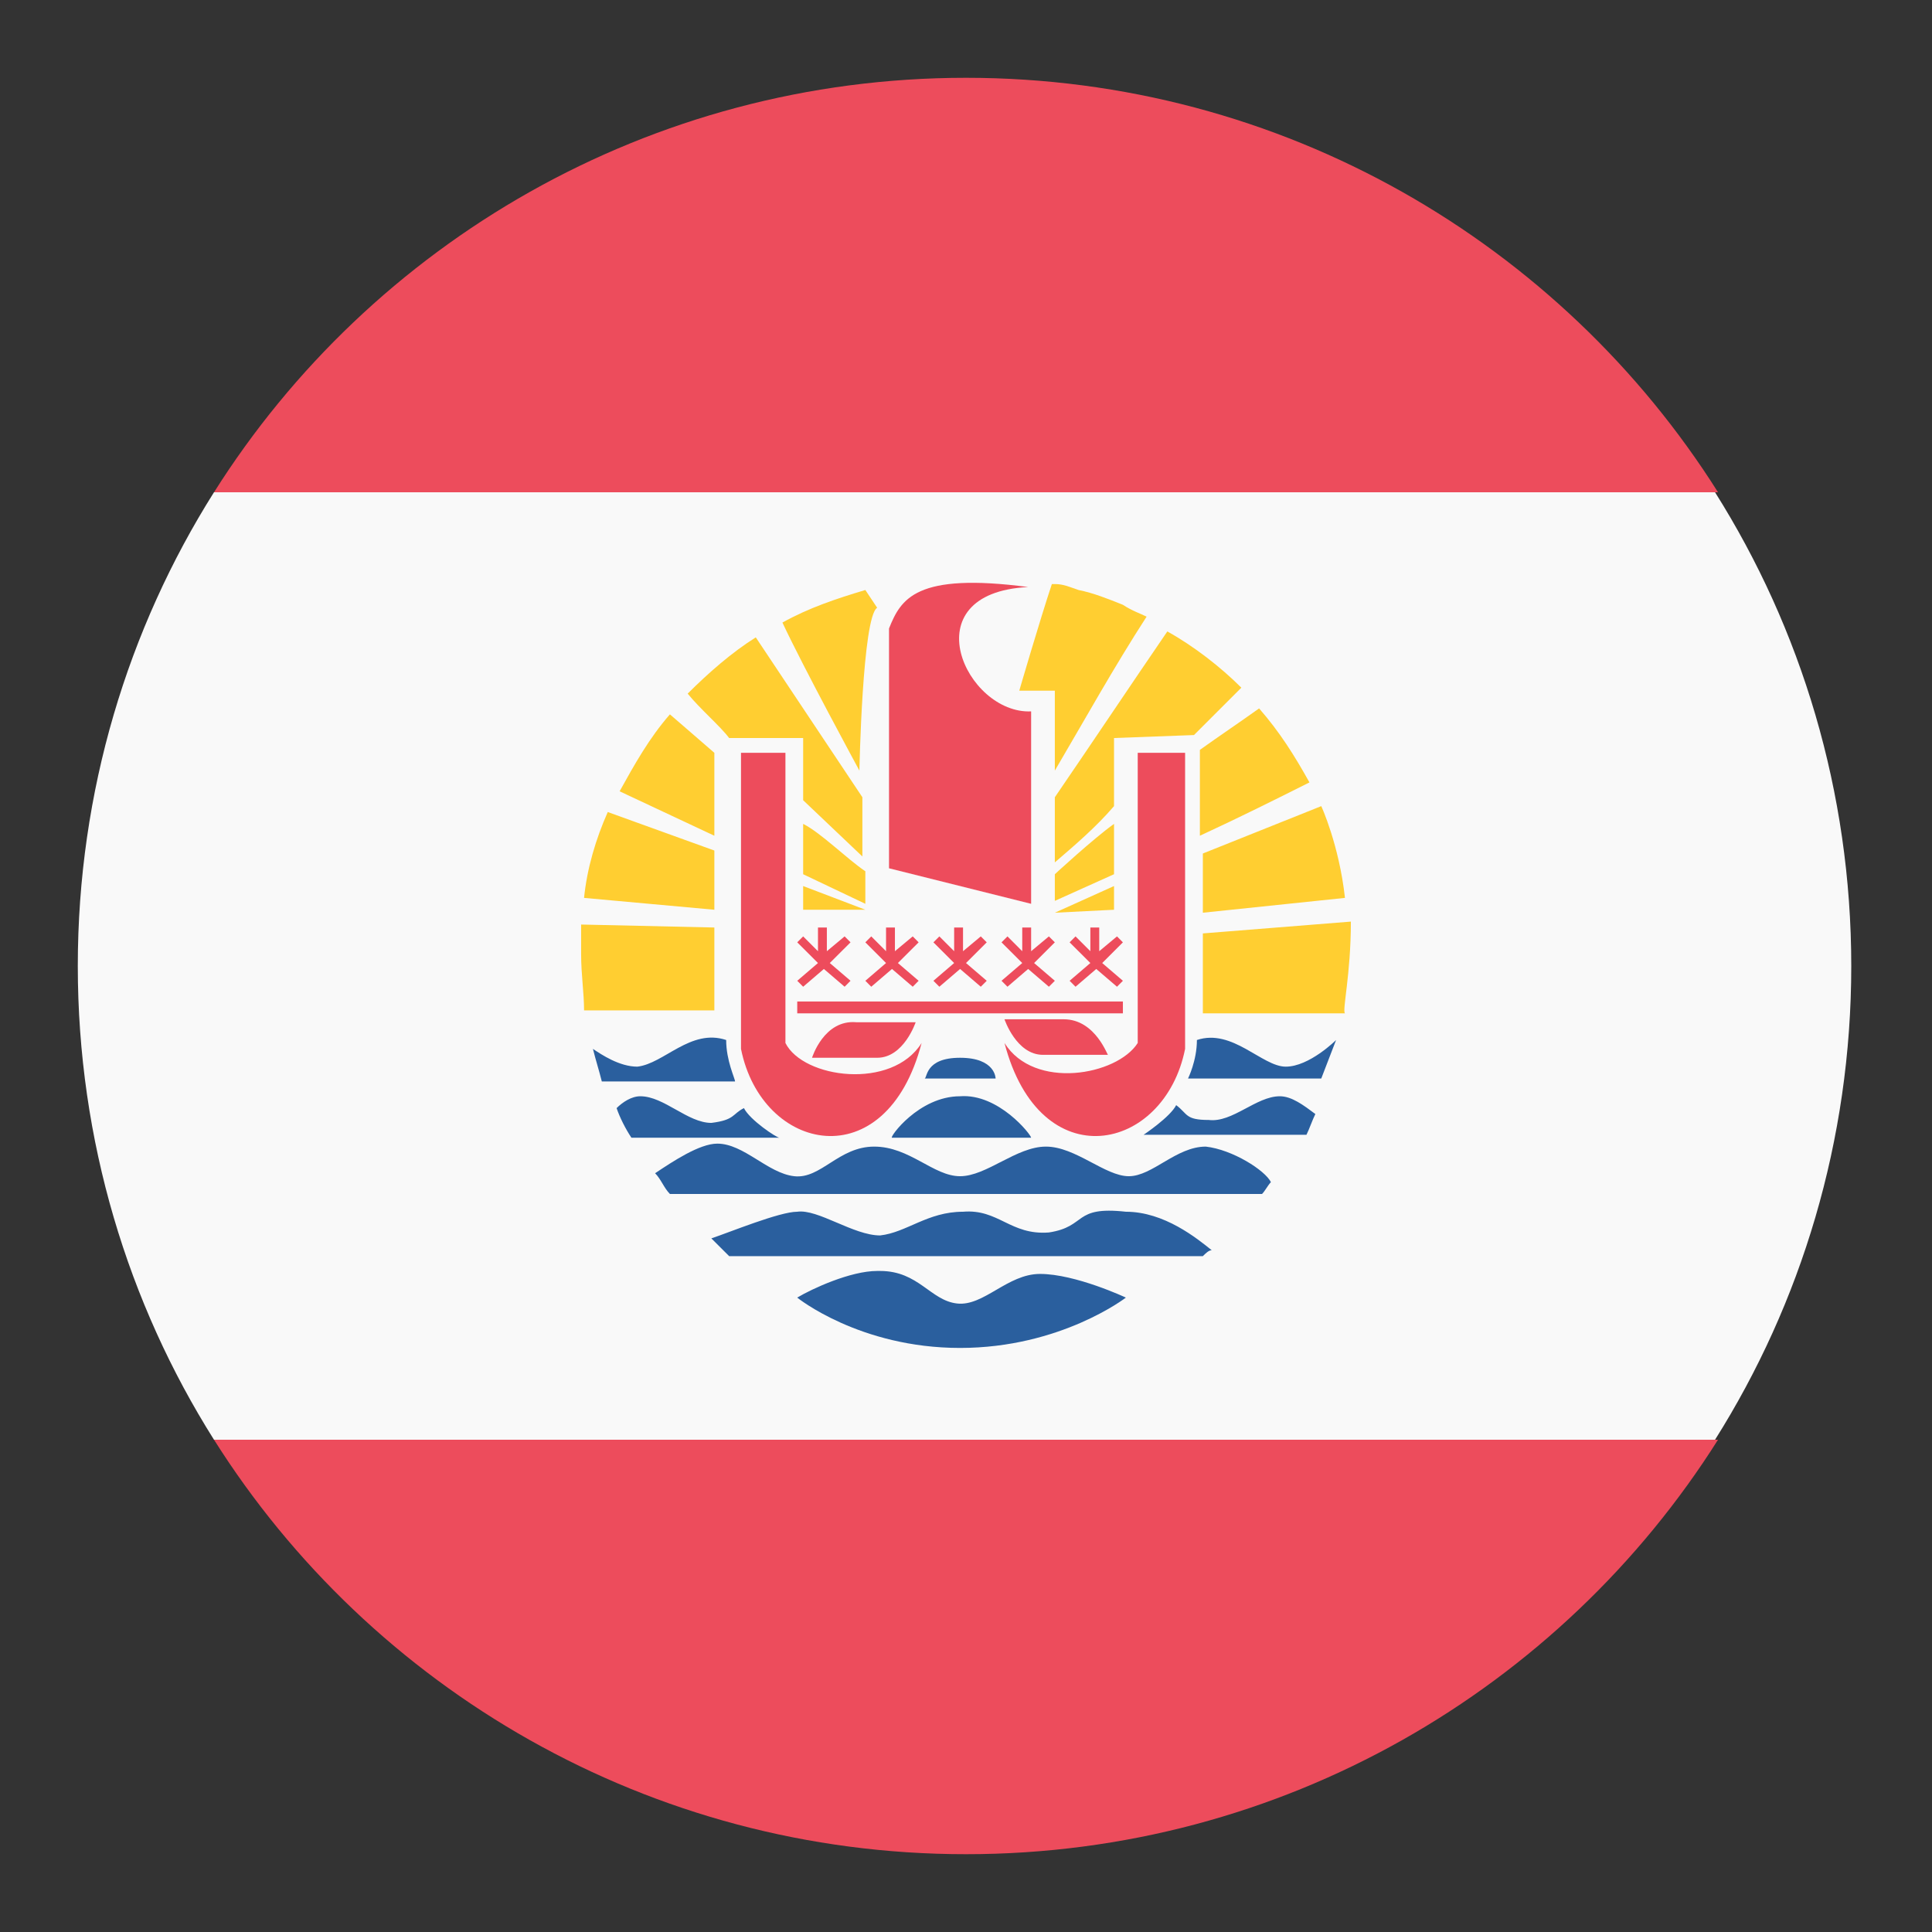<?xml version="1.0" encoding="UTF-8" standalone="no"?>
<svg width="52" height="52" viewBox="0 0 52 52" fill="none" xmlns="http://www.w3.org/2000/svg">
    <rect x="0" y="0" width="52" height="52" fill="#333333" stroke="none"/>
    <path d="M2.094 26C2.094 30.702 3.448 35.084 5.759 38.75H46.161C48.472 35.084 49.827 30.702 49.827 26C49.827 21.298 48.472 16.916 46.161 13.25H5.759C3.448 16.916 2.094 21.298 2.094 26Z" fill="#F9F9F9"/>
    <path d="M46.241 13.25C42.018 6.556 34.527 2.094 26 2.094C17.474 2.094 9.983 6.556 5.76 13.25H46.241ZM5.76 38.75C9.983 45.444 17.474 49.906 26 49.906C34.527 49.906 42.018 45.444 46.241 38.75H5.76ZM24.805 28.072C24.008 29.347 21.618 29.028 21.14 28.072V20.262H19.944V28.231C20.502 31.02 23.849 31.738 24.805 28.072ZM30.622 20.262V28.072C30.064 28.948 27.833 29.347 27.036 28.072C27.993 31.738 31.34 31.02 31.897 28.231V20.262H30.622Z" fill="#ED4C5C"/>
    <path d="M23.609 16.358L23.291 15.88C22.494 16.119 21.777 16.358 21.059 16.756C21.617 17.952 23.131 20.741 23.131 20.741C23.131 20.741 23.211 16.597 23.609 16.358ZM28.391 18.589V20.741C29.188 19.386 29.984 17.952 30.861 16.597C30.702 16.517 30.462 16.438 30.223 16.278C29.825 16.119 29.427 15.959 29.028 15.88C28.789 15.8 28.63 15.72 28.391 15.72H28.311C27.992 16.677 27.434 18.589 27.434 18.589H28.391Z" fill="#FFCE31"/>
    <path d="M27.992 34.288C27.115 34.288 26.478 35.164 25.761 35.084C25.043 35.005 24.725 34.208 23.689 34.208H23.609C22.892 34.208 21.856 34.686 21.457 34.925C21.457 34.925 23.131 36.28 25.84 36.28C28.55 36.28 30.303 34.925 30.303 34.925C30.303 34.925 28.948 34.288 27.992 34.288ZM28.231 33.172C27.195 33.252 26.876 32.534 25.92 32.614C24.964 32.614 24.406 33.172 23.689 33.252C22.971 33.252 22.015 32.534 21.457 32.614C20.979 32.614 19.625 33.172 19.146 33.331L19.625 33.809H32.375C32.454 33.73 32.534 33.65 32.614 33.65C32.215 33.331 31.339 32.614 30.303 32.614C28.868 32.455 29.267 33.013 28.231 33.172ZM32.454 30.861C31.657 30.861 31.02 31.658 30.382 31.658C29.745 31.658 28.948 30.861 28.151 30.861C27.354 30.861 26.557 31.658 25.84 31.658C25.123 31.658 24.485 30.861 23.529 30.861C22.573 30.861 22.095 31.738 21.378 31.658C20.66 31.578 20.023 30.781 19.306 30.781C18.828 30.781 18.11 31.259 17.632 31.578C17.792 31.738 17.872 31.977 18.031 32.136H33.968C34.048 32.056 34.128 31.897 34.207 31.817C34.048 31.498 33.172 30.941 32.454 30.861ZM25.84 29.506C24.725 29.506 23.928 30.622 24.007 30.622H27.753C27.753 30.542 26.876 29.427 25.84 29.506ZM32.534 30.144C31.896 30.144 31.976 29.984 31.657 29.745C31.498 30.064 30.781 30.542 30.781 30.542H35.164C35.243 30.383 35.323 30.144 35.403 29.984C35.084 29.745 34.765 29.506 34.447 29.506C33.809 29.506 33.172 30.223 32.534 30.144ZM20.023 29.825C19.704 29.984 19.784 30.144 19.146 30.223C18.509 30.223 17.872 29.506 17.234 29.506C16.995 29.506 16.756 29.666 16.596 29.825C16.676 30.064 16.835 30.383 16.995 30.622H20.979C20.9 30.622 20.182 30.144 20.023 29.825ZM19.545 27.992C18.589 27.673 17.872 28.63 17.154 28.709C16.676 28.709 16.198 28.391 15.959 28.231C16.039 28.55 16.118 28.789 16.198 29.108H19.784C19.784 29.028 19.545 28.55 19.545 27.992ZM34.606 28.709C33.968 28.709 33.172 27.673 32.215 27.992C32.215 28.55 31.976 29.028 31.976 29.028H35.562L35.961 27.992C35.961 27.992 35.243 28.709 34.606 28.709ZM24.884 29.028H26.797C26.797 29.028 26.797 28.47 25.84 28.47C24.884 28.47 24.964 29.028 24.884 29.028Z" fill="#2A5F9E"/>
    <path d="M23.928 23.37L27.753 24.326V19.147C26 19.227 24.485 15.959 27.673 15.8C24.645 15.402 24.247 16.119 23.928 16.916V23.37Z" fill="#ED4C5C"/>
    <path d="M21.617 23.848V24.486H23.291L21.617 23.848ZM23.291 24.326V23.45C22.812 23.131 22.095 22.414 21.617 22.175V23.53L23.291 24.326ZM15.641 24.884V25.681C15.641 26.239 15.72 26.717 15.72 27.195H19.227V24.964L15.641 24.884ZM16.358 21.856C16.039 22.573 15.8 23.37 15.72 24.167L19.227 24.486V22.892L16.358 21.856ZM18.031 19.227C17.473 19.864 17.075 20.581 16.677 21.298L19.227 22.494V20.262L18.031 19.227ZM21.617 21.538L23.211 23.052V21.458L20.342 17.155C19.705 17.553 19.067 18.111 18.509 18.669C18.828 19.067 19.386 19.545 19.625 19.864H21.617V21.538ZM36.359 24.805L32.375 25.123V27.275H36.2C36.12 27.195 36.359 26.239 36.359 24.805ZM36.2 24.167C36.041 22.733 35.562 21.697 35.562 21.697L32.375 22.972V24.566L36.2 24.167ZM35.244 21.059C34.845 20.342 34.447 19.705 33.889 19.067C33.331 19.466 32.853 19.784 32.295 20.183V22.494C33.331 22.016 34.288 21.538 35.244 21.059ZM28.391 24.566L29.984 24.486V23.848L28.391 24.566ZM28.391 23.53V24.247L29.984 23.53V22.175C29.427 22.573 28.391 23.53 28.391 23.53ZM32.136 19.784L33.411 18.509C32.853 17.952 32.136 17.394 31.419 16.995C30.383 18.509 29.427 19.944 28.391 21.458V23.211C28.948 22.733 29.506 22.255 29.984 21.697V19.864L32.136 19.784Z" fill="#FFCE31"/>
    <path d="M21.856 28.47H23.609C24.327 28.47 24.645 27.514 24.645 27.514H23.052C22.175 27.434 21.856 28.47 21.856 28.47ZM28.63 27.434H27.036C27.036 27.434 27.355 28.391 28.072 28.391H29.825C29.825 28.47 29.506 27.434 28.63 27.434ZM21.458 26.956H30.223V27.275H21.458V26.956ZM25.283 26.558L25.841 26.08L26.398 26.558L26.558 26.398L26 25.92L26.558 25.363L26.398 25.203L25.92 25.602V24.964H25.681V25.602L25.283 25.203L25.123 25.363L25.681 25.92L25.123 26.398L25.283 26.558ZM30.223 25.363L30.064 25.203L29.586 25.602V24.964H29.347V25.602L28.948 25.203L28.789 25.363L29.347 25.92L28.789 26.398L28.948 26.558L29.506 26.08L30.064 26.558L30.223 26.398L29.666 25.92L30.223 25.363ZM27.116 26.558L27.673 26.08L28.231 26.558L28.391 26.398L27.833 25.92L28.391 25.363L28.231 25.203L27.753 25.602V24.964H27.514V25.602L27.116 25.203L26.956 25.363L27.514 25.92L26.956 26.398L27.116 26.558ZM23.45 26.558L24.008 26.08L24.566 26.558L24.725 26.398L24.167 25.92L24.725 25.363L24.566 25.203L24.087 25.602V24.964H23.848V25.602L23.45 25.203L23.291 25.363L23.848 25.92L23.291 26.398L23.45 26.558ZM21.617 26.558L22.175 26.08L22.733 26.558L22.892 26.398L22.334 25.92L22.892 25.363L22.733 25.203L22.255 25.602V24.964H22.016V25.602L21.617 25.203L21.458 25.363L22.016 25.92L21.458 26.398L21.617 26.558Z" fill="#ED4C5C"/>
</svg>
